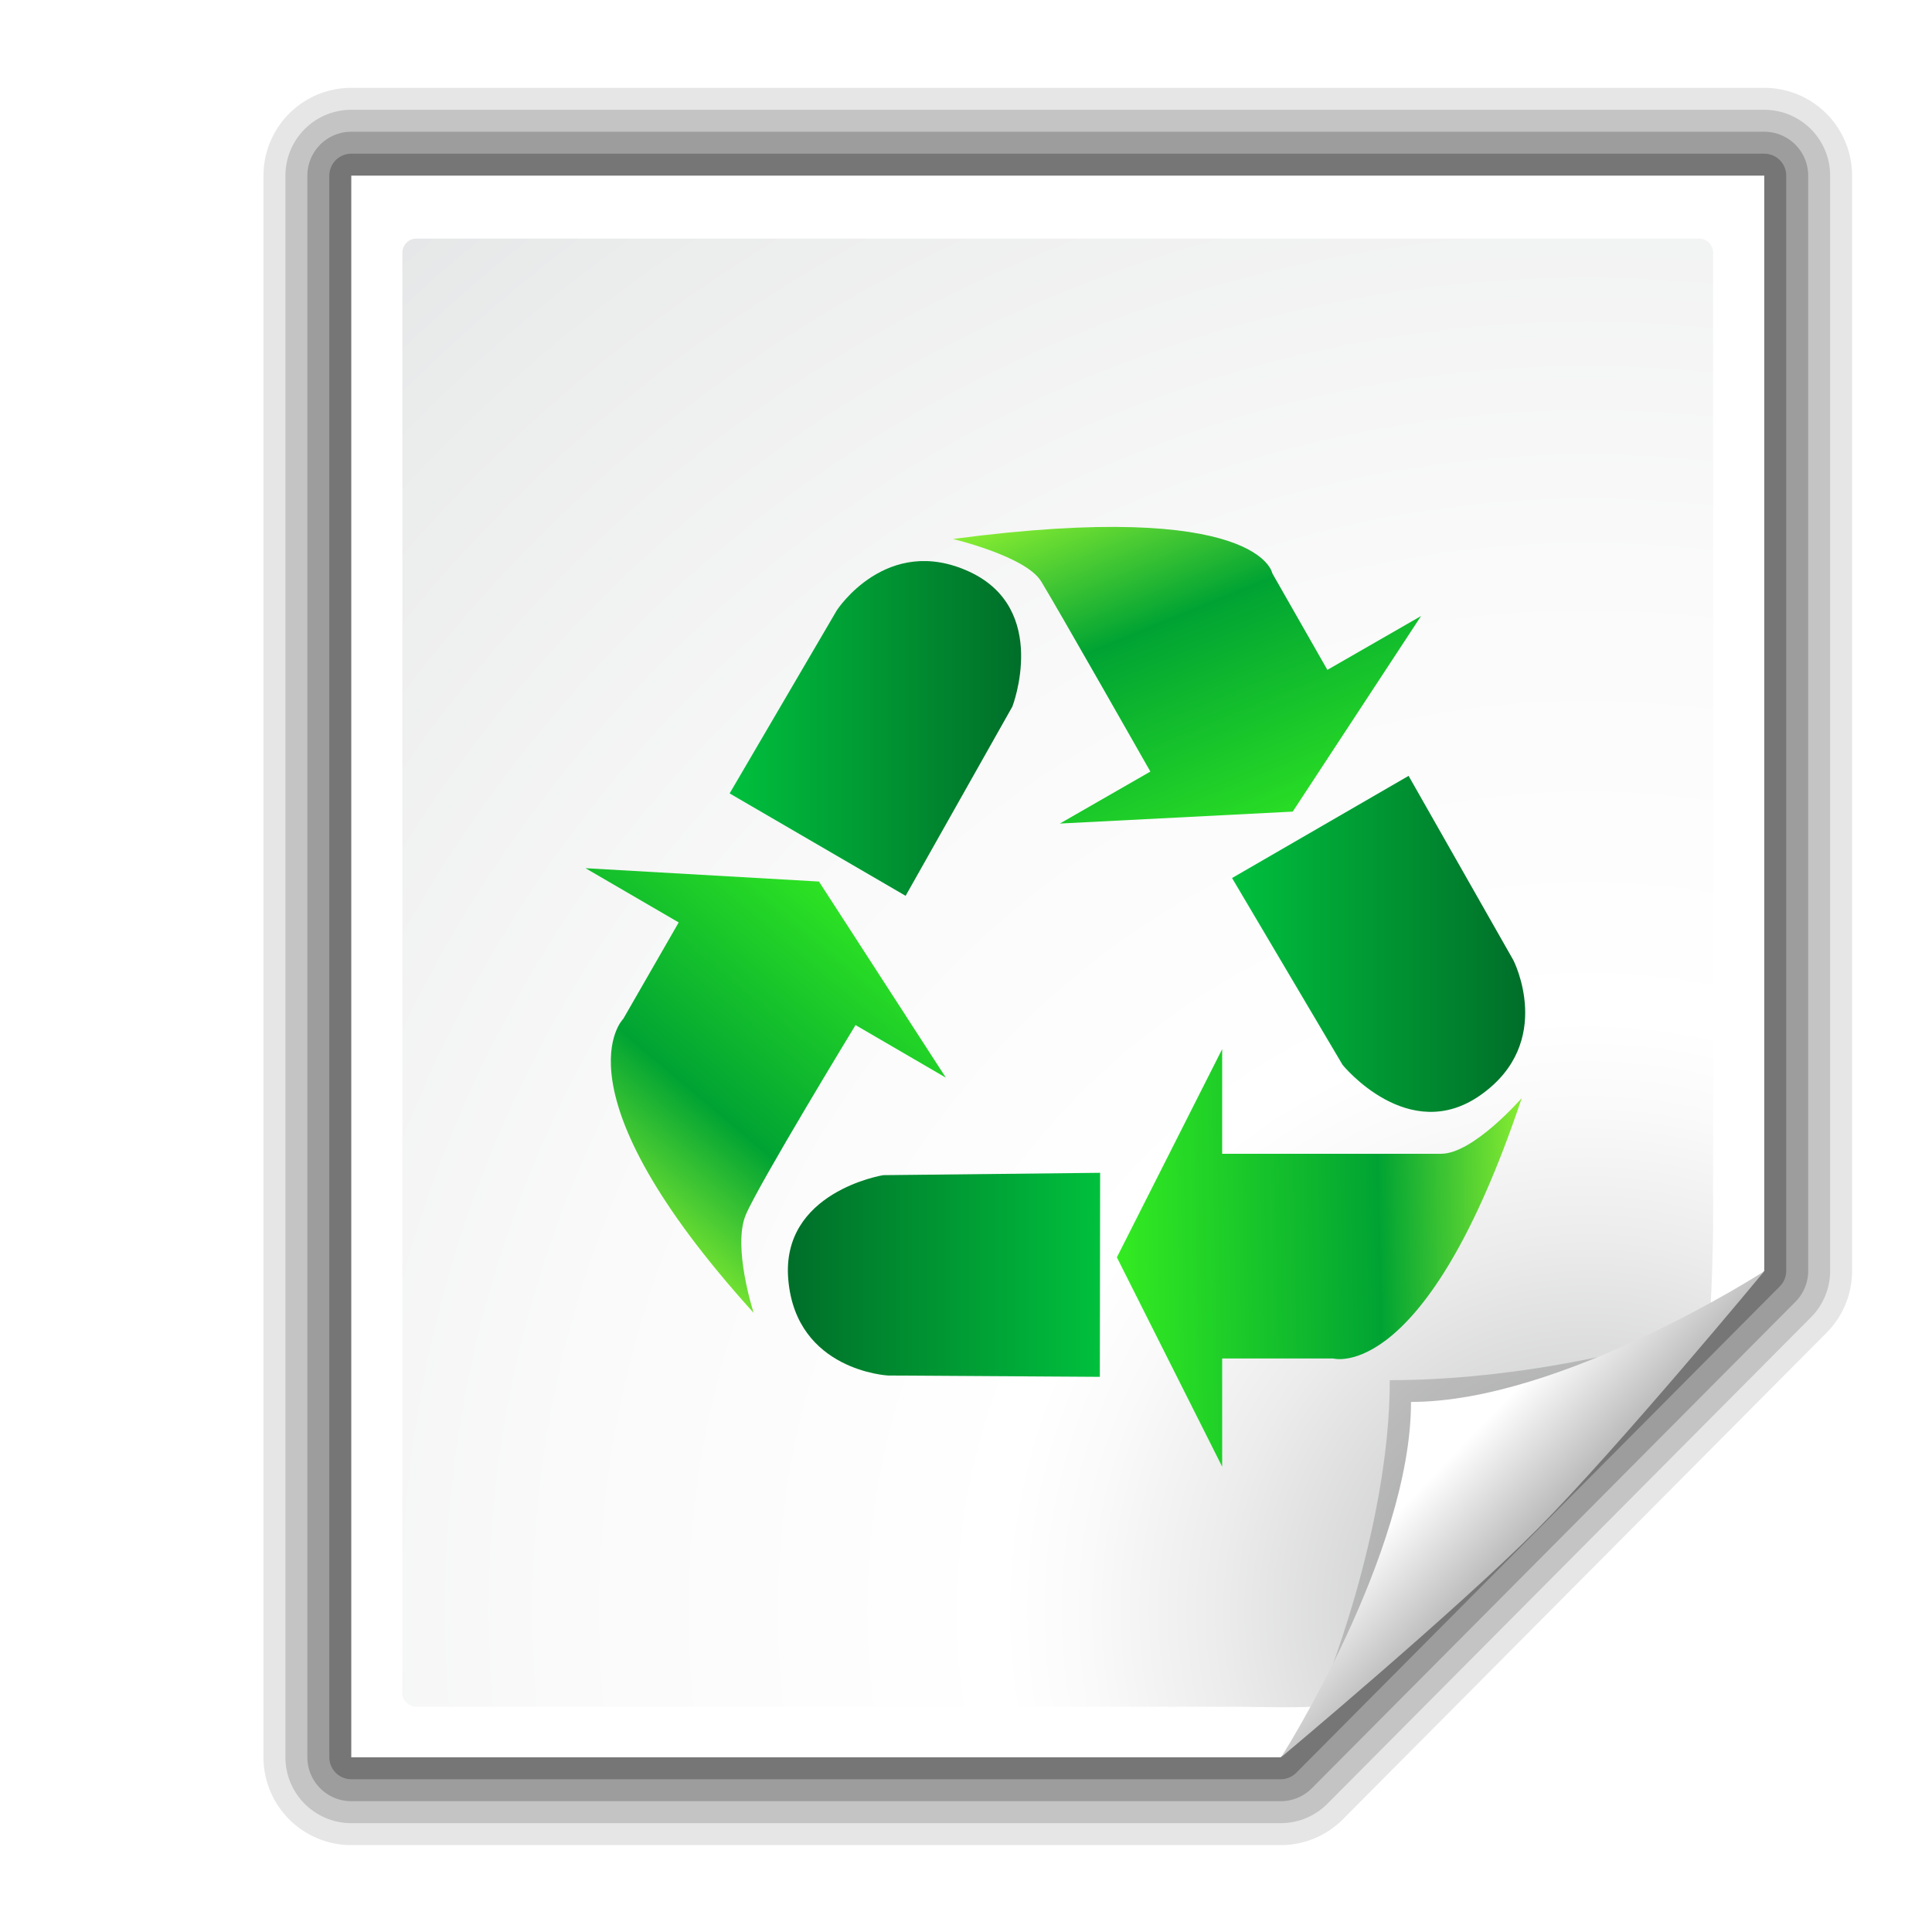 <?xml version="1.0" encoding="UTF-8" standalone="no"?>
<!-- Created with Inkscape (http://www.inkscape.org/) -->
<svg
   xmlns:dc="http://purl.org/dc/elements/1.1/"
   xmlns:cc="http://web.resource.org/cc/"
   xmlns:rdf="http://www.w3.org/1999/02/22-rdf-syntax-ns#"
   xmlns:svg="http://www.w3.org/2000/svg"
   xmlns="http://www.w3.org/2000/svg"
   xmlns:xlink="http://www.w3.org/1999/xlink"
   xmlns:sodipodi="http://sodipodi.sourceforge.net/DTD/sodipodi-0.dtd"
   xmlns:inkscape="http://www.inkscape.org/namespaces/inkscape"
   width="88"
   height="88"
   id="svg2606"
   sodipodi:version="0.32"
   inkscape:version="0.45.1"
   version="1.0"
   sodipodi:docname="application-x-trash.svg"
   inkscape:output_extension="org.inkscape.output.svg.inkscape"
   sodipodi:docbase="/home/david/Oxygen/oxygen/scalable/mimetypes/small/22x22"
   inkscape:export-filename="/home/david/Desktop/application-x-trash.png"
   inkscape:export-xdpi="22.5"
   inkscape:export-ydpi="22.5">
  <defs
     id="defs2608">
    <linearGradient
       id="linearGradient10207">
      <stop
         style="stop-color:#a2a2a2;stop-opacity:1;"
         offset="0"
         id="stop10209" />
      <stop
         style="stop-color:#ffffff;stop-opacity:1;"
         offset="1"
         id="stop10211" />
    </linearGradient>
    <linearGradient
       id="XMLID_12_"
       gradientUnits="userSpaceOnUse"
       x1="96"
       y1="104"
       x2="88"
       y2="96">
      <stop
         offset="0"
         style="stop-color:#888A85"
         id="stop83" />
      <stop
         offset="0.007"
         style="stop-color:#8C8E89"
         id="stop85" />
      <stop
         offset="0.067"
         style="stop-color:#ABACA9"
         id="stop87" />
      <stop
         offset="0.135"
         style="stop-color:#C5C6C4"
         id="stop89" />
      <stop
         offset="0.265"
         style="stop-color:#DBDBDA"
         id="stop91" />
      <stop
         offset="0.376"
         style="stop-color:#EBEBEB"
         id="stop93" />
      <stop
         offset="0.487"
         style="stop-color:#F7F7F6"
         id="stop95" />
      <stop
         offset="0.632"
         style="stop-color:#FDFDFD"
         id="stop97" />
      <stop
         offset="1"
         style="stop-color:#FFFFFF"
         id="stop99" />
    </linearGradient>
    <radialGradient
       id="XMLID_8_"
       cx="102"
       cy="112.305"
       r="139.559"
       gradientUnits="userSpaceOnUse">
      <stop
         offset="0"
         style="stop-color:#b7b8b9;stop-opacity:1;"
         id="stop41" />
      <stop
         offset="0.189"
         style="stop-color:#ECECEC"
         id="stop47" />
      <stop
         offset="0.257"
         style="stop-color:#FAFAFA"
         id="stop49" />
      <stop
         offset="0.301"
         style="stop-color:#FFFFFF"
         id="stop51" />
      <stop
         offset="0.531"
         style="stop-color:#FAFAFA"
         id="stop53" />
      <stop
         offset="0.845"
         style="stop-color:#EBECEC"
         id="stop55" />
      <stop
         offset="1"
         style="stop-color:#E1E2E3"
         id="stop57" />
    </radialGradient>
    <filter
       inkscape:collect="always"
       x="-0.192"
       width="1.384"
       y="-0.192"
       height="1.384"
       id="filter6697">
      <feGaussianBlur
         inkscape:collect="always"
         stdDeviation="1.945"
         id="feGaussianBlur6699" />
    </filter>
    <clipPath
       clipPathUnits="userSpaceOnUse"
       id="clipPath7084">
      <path
         style="fill:#000000;fill-opacity:1;fill-rule:evenodd;stroke:none;stroke-width:1px;stroke-linecap:butt;stroke-linejoin:miter;stroke-opacity:1"
         d="M 72,88 L 40,120 L 32,120 L 32,80 L 72,80 L 72,88 z "
         id="path7086" />
    </clipPath>
    <radialGradient
       inkscape:collect="always"
       xlink:href="#XMLID_8_"
       id="radialGradient9437"
       gradientUnits="userSpaceOnUse"
       gradientTransform="matrix(0.635,0,0,0.643,7.531,1.165)"
       cx="102"
       cy="112.305"
       r="139.559" />
    <linearGradient
       inkscape:collect="always"
       xlink:href="#linearGradient10207"
       id="linearGradient10213"
       x1="98.617"
       y1="106.414"
       x2="91.229"
       y2="99.255"
       gradientUnits="userSpaceOnUse"
       gradientTransform="matrix(0.67,0,0,0.674,5.273,-0.886)" />
    <linearGradient
       gradientUnits="userSpaceOnUse"
       y2="99.255"
       x2="91.229"
       y1="106.414"
       x1="98.617"
       id="linearGradient2319"
       xlink:href="#linearGradient10207"
       inkscape:collect="always" />
    <radialGradient
       r="139.559"
       cy="112.305"
       cx="102"
       gradientTransform="matrix(0.936,0,0,0.943,4.085,3.764)"
       gradientUnits="userSpaceOnUse"
       id="radialGradient2317"
       xlink:href="#XMLID_8_"
       inkscape:collect="always" />
    <clipPath
       id="clipPath2313"
       clipPathUnits="userSpaceOnUse">
      <path
         id="path2315"
         d="M 72,88 L 40,120 L 32,120 L 32,80 L 72,80 L 72,88 z"
         style="fill:#000000;fill-opacity:1;fill-rule:evenodd;stroke:none;stroke-width:1px;stroke-linecap:butt;stroke-linejoin:miter;stroke-opacity:1" />
    </clipPath>
    <radialGradient
       gradientUnits="userSpaceOnUse"
       r="139.559"
       cy="112.305"
       cx="102"
       id="radialGradient2293">
      <stop
         id="stop2295"
         style="stop-color:#b7b8b9;stop-opacity:1;"
         offset="0" />
      <stop
         id="stop2297"
         style="stop-color:#ECECEC"
         offset="0.189" />
      <stop
         id="stop2299"
         style="stop-color:#FAFAFA"
         offset="0.257" />
      <stop
         id="stop2301"
         style="stop-color:#FFFFFF"
         offset="0.301" />
      <stop
         id="stop2303"
         style="stop-color:#FAFAFA"
         offset="0.531" />
      <stop
         id="stop2305"
         style="stop-color:#EBECEC"
         offset="0.845" />
      <stop
         id="stop2307"
         style="stop-color:#E1E2E3"
         offset="1" />
    </radialGradient>
    <linearGradient
       y2="96"
       x2="88"
       y1="104"
       x1="96"
       gradientUnits="userSpaceOnUse"
       id="linearGradient2273">
      <stop
         id="stop2275"
         style="stop-color:#888A85"
         offset="0" />
      <stop
         id="stop2277"
         style="stop-color:#8C8E89"
         offset="0.007" />
      <stop
         id="stop2279"
         style="stop-color:#ABACA9"
         offset="0.067" />
      <stop
         id="stop2281"
         style="stop-color:#C5C6C4"
         offset="0.135" />
      <stop
         id="stop2283"
         style="stop-color:#DBDBDA"
         offset="0.265" />
      <stop
         id="stop2285"
         style="stop-color:#EBEBEB"
         offset="0.376" />
      <stop
         id="stop2287"
         style="stop-color:#F7F7F6"
         offset="0.487" />
      <stop
         id="stop2289"
         style="stop-color:#FDFDFD"
         offset="0.632" />
      <stop
         id="stop2291"
         style="stop-color:#FFFFFF"
         offset="1" />
    </linearGradient>
    <linearGradient
       id="linearGradient2267">
      <stop
         id="stop2269"
         offset="0"
         style="stop-color:#a2a2a2;stop-opacity:1;" />
      <stop
         id="stop2271"
         offset="1"
         style="stop-color:#ffffff;stop-opacity:1;" />
    </linearGradient>
    <linearGradient
       gradientUnits="userSpaceOnUse"
       y2="10.608"
       x2="6.824"
       y1="10.489"
       x1="12.572"
       id="linearGradient4742"
       xlink:href="#linearGradient4700"
       inkscape:collect="always" />
    <linearGradient
       id="linearGradient4700">
      <stop
         style="stop-color:#aaff32;stop-opacity:1;"
         offset="0"
         id="stop4702" />
      <stop
         id="stop4722"
         offset="0.408"
         style="stop-color:#00a333;stop-opacity:1;" />
      <stop
         style="stop-color:#34ec21;stop-opacity:1;"
         offset="1"
         id="stop4704" />
    </linearGradient>
    <linearGradient
       gradientUnits="userSpaceOnUse"
       y2="5.343"
       x2="12.067"
       y1="5.343"
       x1="8.303"
       id="linearGradient4734"
       xlink:href="#linearGradient4680"
       inkscape:collect="always" />
    <linearGradient
       id="linearGradient4680">
      <stop
         id="stop4682"
         offset="0"
         style="stop-color:#00c03d;stop-opacity:1;" />
      <stop
         id="stop4684"
         offset="1"
         style="stop-color:#006e29;stop-opacity:1;" />
    </linearGradient>
    <linearGradient
       gradientUnits="userSpaceOnUse"
       y2="4.153"
       x2="3.264"
       y1="8.762"
       x1="-0.613"
       id="linearGradient4712"
       xlink:href="#linearGradient4700"
       inkscape:collect="always" />
    <linearGradient
       gradientUnits="userSpaceOnUse"
       y2="10.89"
       x2="2.599"
       y1="10.89"
       x1="6.609"
       id="linearGradient4720"
       xlink:href="#linearGradient4680"
       inkscape:collect="always" />
    <linearGradient
       gradientUnits="userSpaceOnUse"
       y2="3.801"
       x2="10.73"
       y1="-1.892"
       x1="8.393"
       id="linearGradient4698"
       xlink:href="#linearGradient4700"
       inkscape:collect="always" />
    <linearGradient
       y2="2.582"
       x2="5.594"
       y1="2.582"
       x1="1.851"
       gradientUnits="userSpaceOnUse"
       id="linearGradient4689"
       xlink:href="#linearGradient4680"
       inkscape:collect="always" />
    <linearGradient
       inkscape:collect="always"
       xlink:href="#linearGradient10207"
       id="linearGradient2362"
       gradientUnits="userSpaceOnUse"
       gradientTransform="matrix(0.67,0,0,0.674,76.273,192.114)"
       x1="98.617"
       y1="106.414"
       x2="91.229"
       y2="99.255" />
    <radialGradient
       inkscape:collect="always"
       xlink:href="#XMLID_8_"
       id="radialGradient2366"
       gradientUnits="userSpaceOnUse"
       gradientTransform="matrix(0.635,0,0,0.643,78.531,194.165)"
       cx="102"
       cy="112.305"
       r="139.559" />
  </defs>
  <sodipodi:namedview
     id="base"
     pagecolor="#ffffff"
     bordercolor="#666666"
     borderopacity="1.0"
     inkscape:pageopacity="0.0"
     inkscape:pageshadow="2"
     inkscape:zoom="0.25"
     inkscape:cx="44"
     inkscape:cy="44"
     inkscape:document-units="px"
     inkscape:current-layer="layer1"
     width="88px"
     height="88px"
     gridspacingx="4px"
     gridspacingy="4px"
     gridempspacing="2"
     showgrid="false"
     inkscape:grid-points="true"
     showguides="true"
     inkscape:guide-bbox="true"
     inkscape:window-width="743"
     inkscape:window-height="741"
     inkscape:window-x="0"
     inkscape:window-y="0"
     showborder="true" />
  <g
     inkscape:label="Livello 1"
     inkscape:groupmode="layer"
     id="layer1">
    <path
       style="opacity:0.1;fill:none;fill-opacity:1;stroke:#000000;stroke-width:8;stroke-linejoin:round;stroke-miterlimit:4;stroke-dasharray:none;stroke-opacity:1"
       d="M 16,8 L 16,80.042 C 16,80.042 58.334,80.042 58.334,80.042 L 80.36,57.886 L 80.36,8 L 16,8 z "
       id="path3176"
       sodipodi:nodetypes="cccccc" />
    <path
       sodipodi:nodetypes="cccccc"
       id="path3174"
       d="M 16,8 L 16,80.042 C 16,80.042 58.334,80.042 58.334,80.042 L 80.36,57.886 L 80.36,8 L 16,8 z "
       style="opacity:0.15;fill:none;fill-opacity:1;stroke:#000000;stroke-width:6;stroke-linejoin:round;stroke-miterlimit:4;stroke-dasharray:none;stroke-opacity:1" />
    <path
       style="opacity:0.2;fill:none;fill-opacity:1;stroke:#000000;stroke-width:4;stroke-linejoin:round;stroke-miterlimit:4;stroke-dasharray:none;stroke-opacity:1"
       d="M 16,8 L 16,80.042 C 16,80.042 58.334,80.042 58.334,80.042 L 80.36,57.886 L 80.36,8 L 16,8 z "
       id="path3172"
       sodipodi:nodetypes="cccccc" />
    <path
       sodipodi:nodetypes="cccccc"
       id="path2789"
       d="M 16,8 L 16,80.042 C 16,80.042 58.334,80.042 58.334,80.042 L 80.36,57.886 L 80.36,8 L 16,8 z "
       style="opacity:0.25;fill:none;fill-opacity:1;stroke:#000000;stroke-width:2;stroke-linejoin:round;stroke-miterlimit:4;stroke-dasharray:none;stroke-opacity:1" />
    <path
       style="fill:#ffffff;fill-opacity:1"
       d="M 16,8 L 16,80.042 C 16,80.042 58.334,80.042 58.334,80.042 L 80.36,57.886 L 80.36,8 L 16,8 z "
       id="path34"
       sodipodi:nodetypes="cccccc" />
    <path
       style="fill:url(#radialGradient9437);fill-opacity:1"
       d="M 18.963,10.867 C 18.613,10.867 18.328,11.156 18.328,11.511 L 18.328,77.096 C 18.328,77.452 18.613,77.74 18.963,77.74 L 56.546,77.74 C 56.713,77.74 59.882,77.816 60,77.696 C 60,77.696 72.937,65.426 77.845,60 C 77.959,59.875 78.031,56.141 78.031,55.972 L 78.031,11.511 C 78.031,11.156 77.747,10.867 77.396,10.867 L 18.963,10.867 z "
       id="path59"
       sodipodi:nodetypes="ccccccscccc" />
    <path
       d="M 41.88,115.982 C 41.88,115.982 66.189,91.673 66.189,91.673 C 66.189,91.673 56.836,94.586 46.586,94.586 C 46.586,104.836 41.88,115.982 41.88,115.982 z "
       id="path5540"
       style="opacity:0.4;fill:#000000;fill-opacity:1;filter:url(#filter6697)"
       sodipodi:nodetypes="cccc"
       clip-path="url(#clipPath7084)"
       transform="matrix(0.67,0,0,0.674,32.09,-0.886)" />
    <path
       style="fill:url(#linearGradient10213);fill-opacity:1"
       id="path14523"
       d="M 58.351,80.042 C 58.351,80.042 66.339,73.356 70.026,69.647 C 73.713,65.938 80.36,57.903 80.36,57.903 C 80.36,57.903 71.141,63.856 64.27,63.856 C 64.27,70.769 58.351,80.042 58.351,80.042 z "
       sodipodi:nodetypes="csccc" />
    <g
       transform="matrix(3.547,0,0,3.555,26.668,23.999)"
       id="g4746">
      <path
         style="opacity:1;fill:url(#linearGradient4742);fill-opacity:1"
         id="path2664"
         d="M 12.023,7.318 C 12.023,7.318 11.402,8.032 10.988,8.032 C 10.574,8.032 8.176,8.032 8.176,8.032 L 8.176,6.691 L 6.824,9.359 L 8.176,12.041 L 8.176,10.655 L 9.602,10.655 C 9.602,10.655 10.791,10.991 12.023,7.318 z " />
      <path
         style="opacity:1;fill:url(#linearGradient4734);fill-opacity:1"
         id="path2666"
         d="M 8.303,4.499 L 10.57,3.19 L 11.916,5.553 C 11.916,5.553 12.455,6.601 11.498,7.277 C 10.57,7.935 9.723,6.894 9.723,6.894 L 8.303,4.499 z " />
      <g
         id="g2668">
        <path
           style="fill:url(#linearGradient4712);fill-opacity:1"
           id="path2670"
           d="M 2.16,10.071 C 2.16,10.071 1.885,9.23 2.058,8.815 C 2.234,8.404 3.468,6.383 3.468,6.383 L 4.628,7.057 L 2.998,4.544 L 0,4.373 L 1.197,5.068 L 0.486,6.302 C 0.486,6.302 -0.441,7.204 2.16,10.071 z " />
        <path
           style="fill:url(#linearGradient4720);fill-opacity:1"
           id="path2672"
           d="M 6.609,8.276 L 6.605,10.89 L 3.886,10.873 C 3.886,10.873 2.71,10.815 2.605,9.652 C 2.5,8.517 3.824,8.306 3.824,8.306 L 6.609,8.276 z " />
      </g>
      <g
         id="g4724">
        <path
           style="fill:url(#linearGradient4698);fill-opacity:1"
           id="path2676"
           d="M 4.719,0.155 C 4.719,0.155 5.657,0.377 5.852,0.699 C 6.049,1.018 7.254,3.135 7.254,3.135 L 6.092,3.801 L 9.082,3.648 L 10.73,1.142 L 9.527,1.832 L 8.82,0.595 C 8.82,0.595 8.668,-0.366 4.719,0.155 z " />
        <path
           style="fill:url(#linearGradient4689);fill-opacity:1"
           id="path2678"
           d="M 4.111,4.727 L 1.851,3.415 L 3.228,1.068 C 3.228,1.068 3.867,0.084 4.931,0.575 C 5.964,1.054 5.482,2.302 5.482,2.302 L 4.111,4.727 z " />
      </g>
    </g>
  </g>
</svg>
